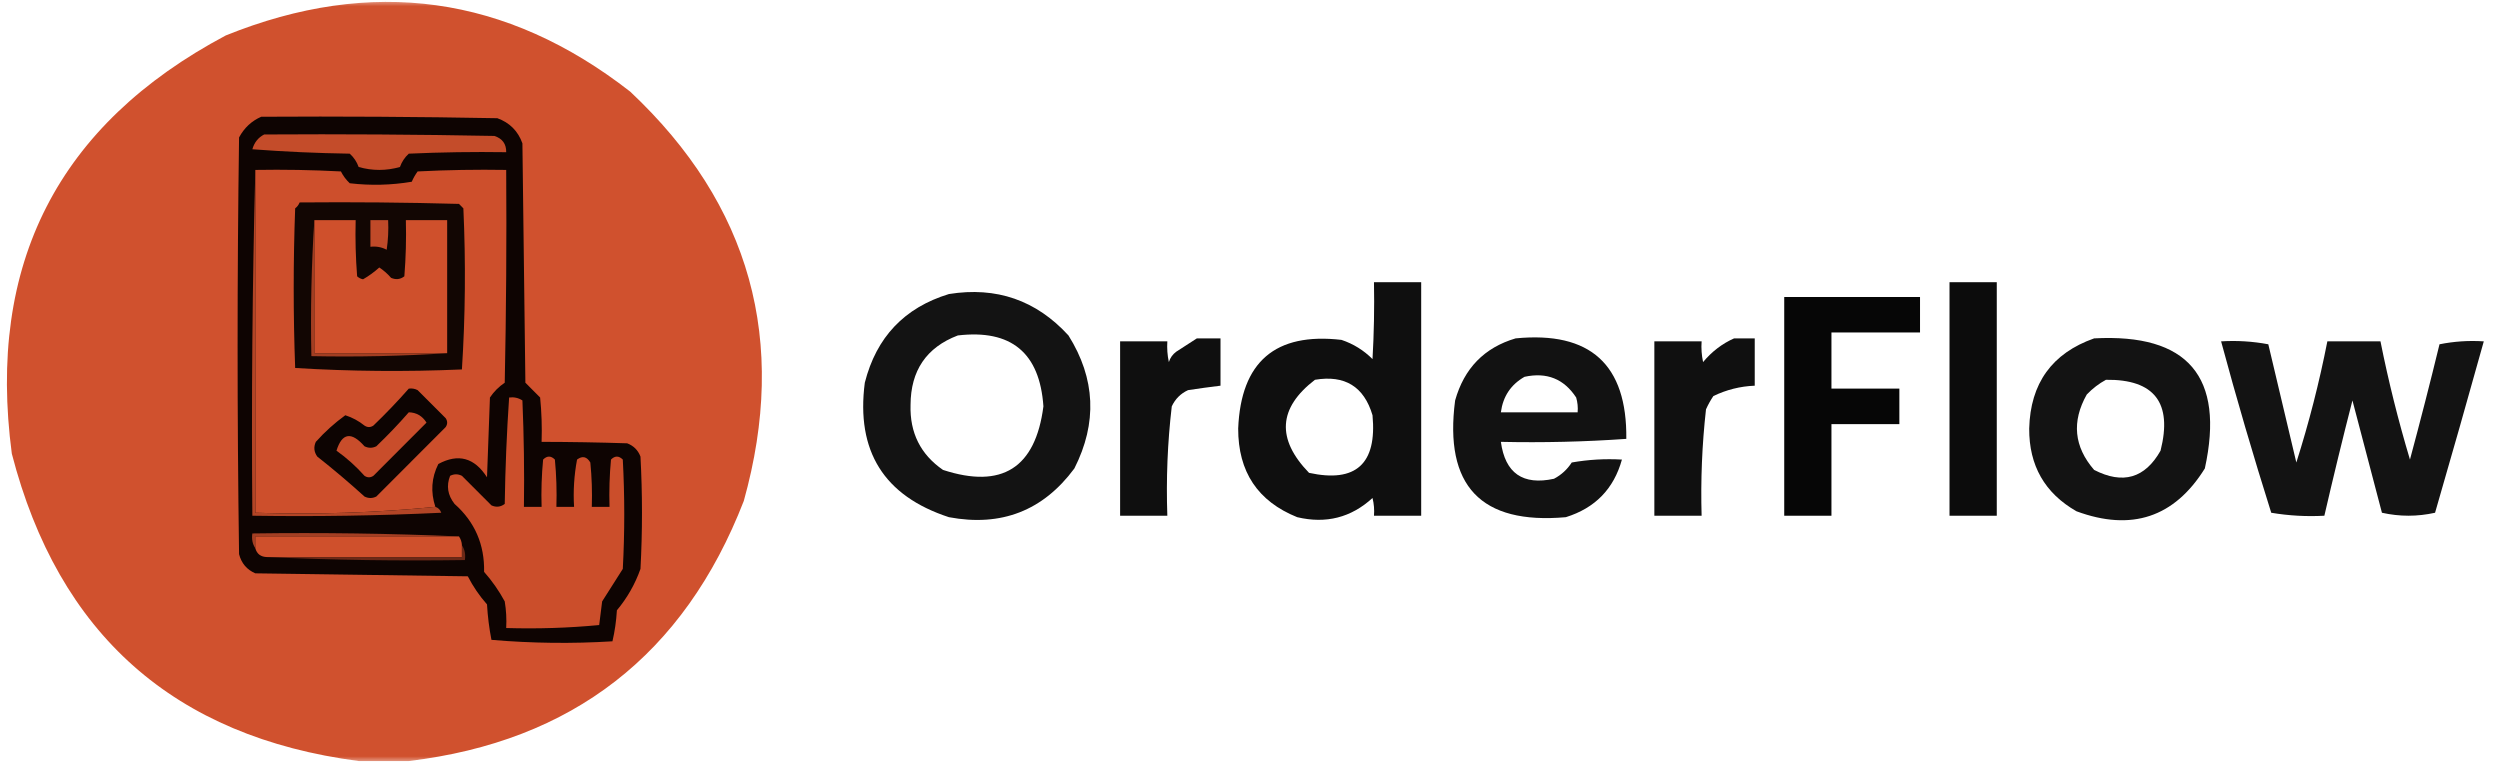 <?xml version="1.0" encoding="UTF-8"?>
<svg xmlns="http://www.w3.org/2000/svg" xmlns:xlink="http://www.w3.org/1999/xlink" width="200px" height="61px" viewBox="0 0 200 61" version="1.1">
<defs>
<filter id="alpha" filterUnits="objectBoundingBox" x="0%" y="0%" width="100%" height="100%">
  <feColorMatrix type="matrix" in="SourceGraphic" values="0 0 0 0 1 0 0 0 0 1 0 0 0 0 1 0 0 0 1 0"/>
</filter>
<mask id="mask0">
  <g filter="url(#alpha)">
<rect x="0" y="0" width="200" height="61" style="fill:rgb(0%,0%,0%);fill-opacity:0.992;stroke:none;"/>
  </g>
</mask>
<clipPath id="clip1">
  <rect x="0" y="0" width="200" height="61"/>
</clipPath>
<g id="surface5" clip-path="url(#clip1)">
<path style=" stroke:none;fill-rule:evenodd;fill:rgb(81.569%,31.373%,17.255%);fill-opacity:1;" d="M 32.703 60.883 C 31.367 60.883 30.027 60.883 28.691 60.883 C 13.934 58.945 4.684 50.75 0.945 36.293 C -1.062 21.121 4.641 9.973 18.062 2.836 C 29.734 -1.879 40.52 -0.383 50.414 7.328 C 60.043 16.375 63.07 27.293 59.504 40.074 C 54.727 52.379 45.793 59.312 32.703 60.883 Z M 32.703 60.883 "/>
</g>
<mask id="mask1">
  <g filter="url(#alpha)">
<rect x="0" y="0" width="200" height="61" style="fill:rgb(0%,0%,0%);fill-opacity:0.941;stroke:none;"/>
  </g>
</mask>
<clipPath id="clip2">
  <rect x="0" y="0" width="200" height="61"/>
</clipPath>
<g id="surface8" clip-path="url(#clip2)">
<path style=" stroke:none;fill-rule:evenodd;fill:rgb(0%,0%,0%);fill-opacity:1;" d="M 109.918 22.578 C 111.176 22.578 112.438 22.578 113.695 22.578 C 113.695 28.805 113.695 35.031 113.695 41.258 C 112.438 41.258 111.176 41.258 109.918 41.258 C 109.957 40.777 109.918 40.305 109.801 39.84 C 108.09 41.406 106.086 41.922 103.777 41.375 C 100.621 40.105 99.047 37.742 99.055 34.281 C 99.273 28.941 102.027 26.578 107.32 27.191 C 108.266 27.508 109.094 28.02 109.801 28.727 C 109.918 26.68 109.957 24.629 109.918 22.578 Z M 105.195 30.383 C 107.586 29.98 109.121 30.926 109.801 33.219 C 110.168 37.109 108.473 38.645 104.723 37.828 C 102.102 35.121 102.258 32.641 105.195 30.383 Z M 105.195 30.383 "/>
</g>
<mask id="mask2">
  <g filter="url(#alpha)">
<rect x="0" y="0" width="200" height="61" style="fill:rgb(0%,0%,0%);fill-opacity:0.953;stroke:none;"/>
  </g>
</mask>
<clipPath id="clip3">
  <rect x="0" y="0" width="200" height="61"/>
</clipPath>
<g id="surface11" clip-path="url(#clip3)">
<path style=" stroke:none;fill-rule:evenodd;fill:rgb(0%,0%,0%);fill-opacity:1;" d="M 155.961 22.578 C 157.223 22.578 158.48 22.578 159.742 22.578 C 159.742 28.805 159.742 35.031 159.742 41.258 C 158.48 41.258 157.223 41.258 155.961 41.258 C 155.961 35.031 155.961 28.805 155.961 22.578 Z M 155.961 22.578 "/>
</g>
<mask id="mask3">
  <g filter="url(#alpha)">
<rect x="0" y="0" width="200" height="61" style="fill:rgb(0%,0%,0%);fill-opacity:0.925;stroke:none;"/>
  </g>
</mask>
<clipPath id="clip4">
  <rect x="0" y="0" width="200" height="61"/>
</clipPath>
<g id="surface14" clip-path="url(#clip4)">
<path style=" stroke:none;fill-rule:evenodd;fill:rgb(0%,0%,0%);fill-opacity:1;" d="M 75.914 23.523 C 79.715 22.914 82.902 24.02 85.477 26.836 C 87.641 30.285 87.797 33.832 85.949 37.477 C 83.445 40.859 80.098 42.16 75.914 41.375 C 70.715 39.676 68.473 36.09 69.184 30.617 C 70.109 26.973 72.355 24.609 75.914 23.523 Z M 76.625 26.836 C 80.898 26.332 83.18 28.227 83.473 32.508 C 82.836 37.441 80.16 39.133 75.441 37.594 C 73.641 36.352 72.777 34.617 72.844 32.391 C 72.855 29.645 74.113 27.793 76.625 26.836 Z M 76.625 26.836 "/>
</g>
<mask id="mask4">
  <g filter="url(#alpha)">
<rect x="0" y="0" width="200" height="61" style="fill:rgb(0%,0%,0%);fill-opacity:0.976;stroke:none;"/>
  </g>
</mask>
<clipPath id="clip5">
  <rect x="0" y="0" width="200" height="61"/>
</clipPath>
<g id="surface17" clip-path="url(#clip5)">
<path style=" stroke:none;fill-rule:evenodd;fill:rgb(0%,0%,0%);fill-opacity:1;" d="M 142.738 23.762 C 146.359 23.762 149.98 23.762 153.602 23.762 C 153.602 24.707 153.602 25.652 153.602 26.598 C 151.238 26.598 148.879 26.598 146.516 26.598 C 146.516 28.098 146.516 29.594 146.516 31.09 C 148.328 31.09 150.137 31.09 151.949 31.09 C 151.949 32.035 151.949 32.984 151.949 33.93 C 150.137 33.93 148.328 33.93 146.516 33.93 C 146.516 36.371 146.516 38.816 146.516 41.258 C 145.258 41.258 144 41.258 142.738 41.258 C 142.738 35.426 142.738 29.594 142.738 23.762 Z M 142.738 23.762 "/>
</g>
<mask id="mask5">
  <g filter="url(#alpha)">
<rect x="0" y="0" width="200" height="61" style="fill:rgb(0%,0%,0%);fill-opacity:0.941;stroke:none;"/>
  </g>
</mask>
<clipPath id="clip6">
  <rect x="0" y="0" width="200" height="61"/>
</clipPath>
<g id="surface20" clip-path="url(#clip6)">
<path style=" stroke:none;fill-rule:evenodd;fill:rgb(0%,0%,0%);fill-opacity:1;" d="M 95.75 27.07 C 96.379 27.07 97.008 27.07 97.641 27.07 C 97.641 28.332 97.641 29.594 97.641 30.855 C 96.773 30.961 95.906 31.078 95.043 31.211 C 94.449 31.484 94.02 31.918 93.742 32.508 C 93.402 35.406 93.285 38.324 93.387 41.258 C 92.129 41.258 90.871 41.258 89.609 41.258 C 89.609 36.609 89.609 31.957 89.609 27.309 C 90.871 27.309 92.129 27.309 93.387 27.309 C 93.352 27.867 93.391 28.418 93.508 28.965 C 93.617 28.625 93.812 28.348 94.098 28.137 C 94.664 27.773 95.215 27.422 95.75 27.07 Z M 95.75 27.07 "/>
</g>
<mask id="mask6">
  <g filter="url(#alpha)">
<rect x="0" y="0" width="200" height="61" style="fill:rgb(0%,0%,0%);fill-opacity:0.929;stroke:none;"/>
  </g>
</mask>
<clipPath id="clip7">
  <rect x="0" y="0" width="200" height="61"/>
</clipPath>
<g id="surface23" clip-path="url(#clip7)">
<path style=" stroke:none;fill-rule:evenodd;fill:rgb(0%,0%,0%);fill-opacity:1;" d="M 121.25 27.07 C 127.223 26.484 130.172 29.164 130.105 35.109 C 126.781 35.344 123.434 35.422 120.07 35.348 C 120.414 37.859 121.832 38.844 124.32 38.301 C 124.906 37.992 125.379 37.559 125.738 37 C 127.066 36.766 128.406 36.688 129.754 36.766 C 129.105 39.109 127.609 40.645 125.266 41.375 C 118.469 41.977 115.516 38.863 116.41 32.035 C 117.133 29.465 118.746 27.809 121.25 27.07 Z M 121.961 30.145 C 123.742 29.758 125.117 30.309 126.094 31.801 C 126.207 32.188 126.246 32.582 126.211 32.984 C 124.164 32.984 122.117 32.984 120.07 32.984 C 120.238 31.715 120.867 30.77 121.961 30.145 Z M 121.961 30.145 "/>
</g>
<mask id="mask7">
  <g filter="url(#alpha)">
<rect x="0" y="0" width="200" height="61" style="fill:rgb(0%,0%,0%);fill-opacity:0.937;stroke:none;"/>
  </g>
</mask>
<clipPath id="clip8">
  <rect x="0" y="0" width="200" height="61"/>
</clipPath>
<g id="surface26" clip-path="url(#clip8)">
<path style=" stroke:none;fill-rule:evenodd;fill:rgb(0%,0%,0%);fill-opacity:1;" d="M 138.727 27.07 C 139.277 27.07 139.828 27.07 140.379 27.07 C 140.379 28.332 140.379 29.594 140.379 30.855 C 139.215 30.902 138.113 31.18 137.07 31.684 C 136.844 32.02 136.648 32.371 136.48 32.746 C 136.164 35.574 136.047 38.41 136.129 41.258 C 134.867 41.258 133.609 41.258 132.348 41.258 C 132.348 36.609 132.348 31.957 132.348 27.309 C 133.609 27.309 134.867 27.309 136.129 27.309 C 136.09 27.867 136.129 28.418 136.246 28.965 C 136.949 28.125 137.773 27.492 138.727 27.07 Z M 138.727 27.07 "/>
</g>
<mask id="mask8">
  <g filter="url(#alpha)">
<rect x="0" y="0" width="200" height="61" style="fill:rgb(0%,0%,0%);fill-opacity:0.922;stroke:none;"/>
  </g>
</mask>
<clipPath id="clip9">
  <rect x="0" y="0" width="200" height="61"/>
</clipPath>
<g id="surface29" clip-path="url(#clip9)">
<path style=" stroke:none;fill-rule:evenodd;fill:rgb(0%,0%,0%);fill-opacity:1;" d="M 167.531 27.07 C 175.039 26.668 177.992 30.137 176.387 37.477 C 173.953 41.387 170.527 42.531 166.117 40.902 C 163.578 39.449 162.32 37.242 162.336 34.281 C 162.43 30.66 164.164 28.258 167.531 27.07 Z M 168.477 30.383 C 172.355 30.336 173.812 32.227 172.844 36.055 C 171.598 38.262 169.828 38.773 167.531 37.594 C 165.918 35.734 165.723 33.723 166.941 31.562 C 167.406 31.078 167.918 30.684 168.477 30.383 Z M 168.477 30.383 "/>
</g>
<mask id="mask9">
  <g filter="url(#alpha)">
<rect x="0" y="0" width="200" height="61" style="fill:rgb(0%,0%,0%);fill-opacity:0.925;stroke:none;"/>
  </g>
</mask>
<clipPath id="clip10">
  <rect x="0" y="0" width="200" height="61"/>
</clipPath>
<g id="surface32" clip-path="url(#clip10)">
<path style=" stroke:none;fill-rule:evenodd;fill:rgb(0%,0%,0%);fill-opacity:1;" d="M 177.688 27.309 C 178.957 27.23 180.215 27.309 181.465 27.543 C 182.211 30.695 182.957 33.848 183.707 37 C 184.715 33.828 185.543 30.598 186.188 27.309 C 187.602 27.309 189.02 27.309 190.438 27.309 C 191.074 30.496 191.863 33.648 192.797 36.766 C 193.621 33.703 194.41 30.629 195.16 27.543 C 196.328 27.309 197.512 27.23 198.703 27.309 C 197.43 31.883 196.129 36.453 194.805 41.02 C 193.387 41.336 191.973 41.336 190.555 41.02 C 189.77 38.027 188.98 35.031 188.195 32.035 C 187.406 35.105 186.66 38.18 185.949 41.258 C 184.523 41.336 183.109 41.258 181.699 41.02 C 180.266 36.477 178.926 31.902 177.688 27.309 Z M 177.688 27.309 "/>
</g>
</defs>
<g id="surface1">
<use xlink:href="#surface5" mask="url(#mask0)"/>
<path style=" stroke:none;fill-rule:evenodd;fill:rgb(5.49%,1.569%,0.784%);fill-opacity:1;" d="M 20.898 9.34 C 27.195 9.301 33.492 9.34 39.789 9.457 C 40.77 9.812 41.441 10.48 41.793 11.469 C 41.875 17.852 41.953 24.234 42.031 30.617 C 42.426 31.012 42.816 31.406 43.211 31.801 C 43.328 32.98 43.367 34.164 43.328 35.348 C 45.613 35.352 47.895 35.391 50.176 35.465 C 50.688 35.66 51.043 36.016 51.238 36.527 C 51.398 39.523 51.398 42.52 51.238 45.512 C 50.805 46.734 50.176 47.836 49.352 48.824 C 49.301 49.672 49.184 50.5 48.996 51.305 C 45.766 51.504 42.539 51.465 39.316 51.188 C 39.133 50.254 39.016 49.309 38.961 48.352 C 38.355 47.668 37.844 46.918 37.426 46.105 C 31.758 46.027 26.094 45.945 20.426 45.867 C 19.746 45.574 19.312 45.059 19.125 44.332 C 18.969 33.219 18.969 22.105 19.125 10.996 C 19.539 10.227 20.129 9.676 20.898 9.34 Z M 20.898 9.34 "/>
<path style=" stroke:none;fill-rule:evenodd;fill:rgb(76.863%,29.804%,16.471%);fill-opacity:1;" d="M 21.133 10.758 C 27.273 10.719 33.414 10.758 39.551 10.875 C 40.191 11.082 40.508 11.516 40.496 12.176 C 37.898 12.137 35.301 12.176 32.703 12.293 C 32.379 12.59 32.145 12.941 31.996 13.359 C 30.895 13.672 29.793 13.672 28.691 13.359 C 28.543 12.941 28.305 12.59 27.98 12.293 C 25.379 12.254 22.781 12.137 20.188 11.941 C 20.344 11.395 20.66 11 21.133 10.758 Z M 21.133 10.758 "/>
<path style=" stroke:none;fill-rule:evenodd;fill:rgb(80.392%,30.98%,17.255%);fill-opacity:1;" d="M 20.426 13.594 C 22.707 13.555 24.992 13.594 27.273 13.715 C 27.453 14.07 27.688 14.387 27.98 14.66 C 29.641 14.855 31.293 14.816 32.941 14.539 C 33.066 14.246 33.227 13.969 33.41 13.715 C 35.773 13.594 38.133 13.555 40.496 13.594 C 40.535 19.27 40.496 24.945 40.379 30.617 C 39.906 30.934 39.512 31.328 39.195 31.801 C 39.117 33.93 39.039 36.055 38.961 38.184 C 37.957 36.613 36.66 36.258 35.066 37.121 C 34.516 38.219 34.438 39.359 34.828 40.547 C 30.113 41.02 25.312 41.176 20.426 41.02 C 20.426 31.879 20.426 22.738 20.426 13.594 Z M 20.426 13.594 "/>
<path style=" stroke:none;fill-rule:evenodd;fill:rgb(69.804%,27.059%,14.902%);fill-opacity:1;" d="M 20.426 13.594 C 20.426 22.738 20.426 31.879 20.426 41.02 C 25.312 41.176 30.113 41.02 34.828 40.547 C 35.059 40.621 35.219 40.781 35.301 41.02 C 30.266 41.258 25.23 41.336 20.188 41.258 C 20.109 31.996 20.188 22.777 20.426 13.594 Z M 20.426 13.594 "/>
<path style=" stroke:none;fill-rule:evenodd;fill:rgb(7.059%,2.353%,1.176%);fill-opacity:1;" d="M 23.969 16.195 C 28.219 16.156 32.469 16.195 36.719 16.312 C 36.836 16.434 36.953 16.551 37.07 16.668 C 37.266 20.98 37.227 25.277 36.953 29.555 C 32.488 29.75 28.043 29.711 23.613 29.438 C 23.457 25.18 23.457 20.926 23.613 16.668 C 23.781 16.539 23.898 16.383 23.969 16.195 Z M 23.969 16.195 "/>
<path style=" stroke:none;fill-rule:evenodd;fill:rgb(81.176%,31.373%,17.255%);fill-opacity:1;" d="M 25.148 17.613 C 26.25 17.613 27.352 17.613 28.453 17.613 C 28.414 19.113 28.453 20.609 28.57 22.105 C 28.703 22.23 28.863 22.309 29.043 22.344 C 29.508 22.078 29.941 21.762 30.344 21.398 C 30.691 21.629 31.008 21.906 31.285 22.227 C 31.668 22.395 32.023 22.355 32.348 22.105 C 32.469 20.609 32.508 19.113 32.469 17.613 C 33.57 17.613 34.672 17.613 35.773 17.613 C 35.773 21.16 35.773 24.707 35.773 28.254 C 32.23 28.254 28.691 28.254 25.148 28.254 C 25.148 24.707 25.148 21.16 25.148 17.613 Z M 25.148 17.613 "/>
<path style=" stroke:none;fill-rule:evenodd;fill:rgb(75.294%,29.02%,16.078%);fill-opacity:1;" d="M 29.633 17.613 C 30.105 17.613 30.578 17.613 31.051 17.613 C 31.09 18.406 31.051 19.195 30.934 19.98 C 30.531 19.766 30.098 19.688 29.633 19.742 C 29.633 19.031 29.633 18.324 29.633 17.613 Z M 29.633 17.613 "/>
<use xlink:href="#surface8" mask="url(#mask1)"/>
<use xlink:href="#surface11" mask="url(#mask2)"/>
<use xlink:href="#surface14" mask="url(#mask3)"/>
<use xlink:href="#surface17" mask="url(#mask4)"/>
<use xlink:href="#surface20" mask="url(#mask5)"/>
<use xlink:href="#surface23" mask="url(#mask6)"/>
<use xlink:href="#surface26" mask="url(#mask7)"/>
<use xlink:href="#surface29" mask="url(#mask8)"/>
<use xlink:href="#surface32" mask="url(#mask9)"/>
<path style=" stroke:none;fill-rule:evenodd;fill:rgb(63.529%,24.314%,13.333%);fill-opacity:1;" d="M 25.148 17.613 C 25.148 21.16 25.148 24.707 25.148 28.254 C 28.691 28.254 32.23 28.254 35.773 28.254 C 32.195 28.488 28.574 28.566 24.91 28.492 C 24.832 24.824 24.914 21.199 25.148 17.613 Z M 25.148 17.613 "/>
<path style=" stroke:none;fill-rule:evenodd;fill:rgb(5.098%,1.569%,0.784%);fill-opacity:1;" d="M 32.703 31.09 C 32.953 31.055 33.188 31.094 33.41 31.211 C 34.16 31.957 34.906 32.707 35.656 33.457 C 35.812 33.691 35.812 33.93 35.656 34.164 C 33.805 36.016 31.957 37.867 30.105 39.723 C 29.793 39.879 29.477 39.879 29.16 39.723 C 27.938 38.613 26.676 37.547 25.383 36.527 C 25.117 36.156 25.078 35.762 25.266 35.348 C 25.984 34.547 26.773 33.836 27.625 33.219 C 28.191 33.402 28.703 33.68 29.16 34.047 C 29.398 34.203 29.633 34.203 29.871 34.047 C 30.863 33.094 31.809 32.105 32.703 31.09 Z M 32.703 31.09 "/>
<path style=" stroke:none;fill-rule:evenodd;fill:rgb(79.608%,30.588%,16.863%);fill-opacity:1;" d="M 40.73 31.801 C 41.121 31.75 41.473 31.828 41.793 32.035 C 41.914 34.871 41.953 37.711 41.914 40.547 C 42.387 40.547 42.855 40.547 43.328 40.547 C 43.289 39.285 43.328 38.023 43.449 36.766 C 43.762 36.449 44.078 36.449 44.391 36.766 C 44.512 38.023 44.551 39.285 44.512 40.547 C 44.98 40.547 45.453 40.547 45.926 40.547 C 45.848 39.277 45.93 38.016 46.164 36.766 C 46.59 36.445 46.945 36.523 47.227 37 C 47.344 38.18 47.383 39.363 47.344 40.547 C 47.816 40.547 48.289 40.547 48.762 40.547 C 48.723 39.285 48.762 38.023 48.879 36.766 C 49.191 36.449 49.508 36.449 49.824 36.766 C 49.98 39.68 49.98 42.598 49.824 45.512 C 49.273 46.379 48.723 47.246 48.172 48.113 C 48.09 48.746 48.012 49.375 47.934 50.004 C 45.473 50.238 42.996 50.316 40.496 50.242 C 40.535 49.527 40.496 48.82 40.379 48.113 C 39.918 47.262 39.367 46.473 38.727 45.75 C 38.773 43.562 37.984 41.75 36.363 40.312 C 35.812 39.609 35.695 38.863 36.008 38.066 C 36.324 37.906 36.641 37.906 36.953 38.066 C 37.742 38.855 38.527 39.641 39.316 40.43 C 39.695 40.602 40.051 40.562 40.379 40.312 C 40.422 37.457 40.539 34.621 40.73 31.801 Z M 40.73 31.801 "/>
<path style=" stroke:none;fill-rule:evenodd;fill:rgb(78.824%,30.196%,16.863%);fill-opacity:1;" d="M 32.703 32.984 C 33.312 33 33.785 33.273 34.121 33.809 C 32.711 35.223 31.293 36.641 29.871 38.066 C 29.633 38.223 29.398 38.223 29.16 38.066 C 28.484 37.309 27.738 36.637 26.918 36.055 C 27.363 34.625 28.109 34.508 29.16 35.703 C 29.477 35.859 29.793 35.859 30.105 35.703 C 31.02 34.828 31.887 33.918 32.703 32.984 Z M 32.703 32.984 "/>
<path style=" stroke:none;fill-rule:evenodd;fill:rgb(64.314%,24.706%,13.725%);fill-opacity:1;" d="M 36.719 42.914 C 31.285 42.914 25.855 42.914 20.426 42.914 C 20.426 43.227 20.426 43.543 20.426 43.859 C 20.199 43.523 20.121 43.129 20.188 42.676 C 25.738 42.598 31.25 42.676 36.719 42.914 Z M 36.719 42.914 "/>
<path style=" stroke:none;fill-rule:evenodd;fill:rgb(81.176%,31.373%,17.255%);fill-opacity:1;" d="M 36.719 42.914 C 36.863 43.125 36.941 43.359 36.953 43.621 C 36.953 43.938 36.953 44.254 36.953 44.566 C 31.758 44.566 26.562 44.566 21.371 44.566 C 20.867 44.555 20.551 44.32 20.426 43.859 C 20.426 43.543 20.426 43.227 20.426 42.914 C 25.855 42.914 31.285 42.914 36.719 42.914 Z M 36.719 42.914 "/>
<path style=" stroke:none;fill-rule:evenodd;fill:rgb(42.745%,16.078%,9.02%);fill-opacity:1;" d="M 36.953 43.621 C 37.18 43.957 37.258 44.352 37.191 44.805 C 31.875 44.883 26.602 44.805 21.371 44.566 C 26.562 44.566 31.758 44.566 36.953 44.566 C 36.953 44.254 36.953 43.938 36.953 43.621 Z M 36.953 43.621 "/>
</g>
</svg>
